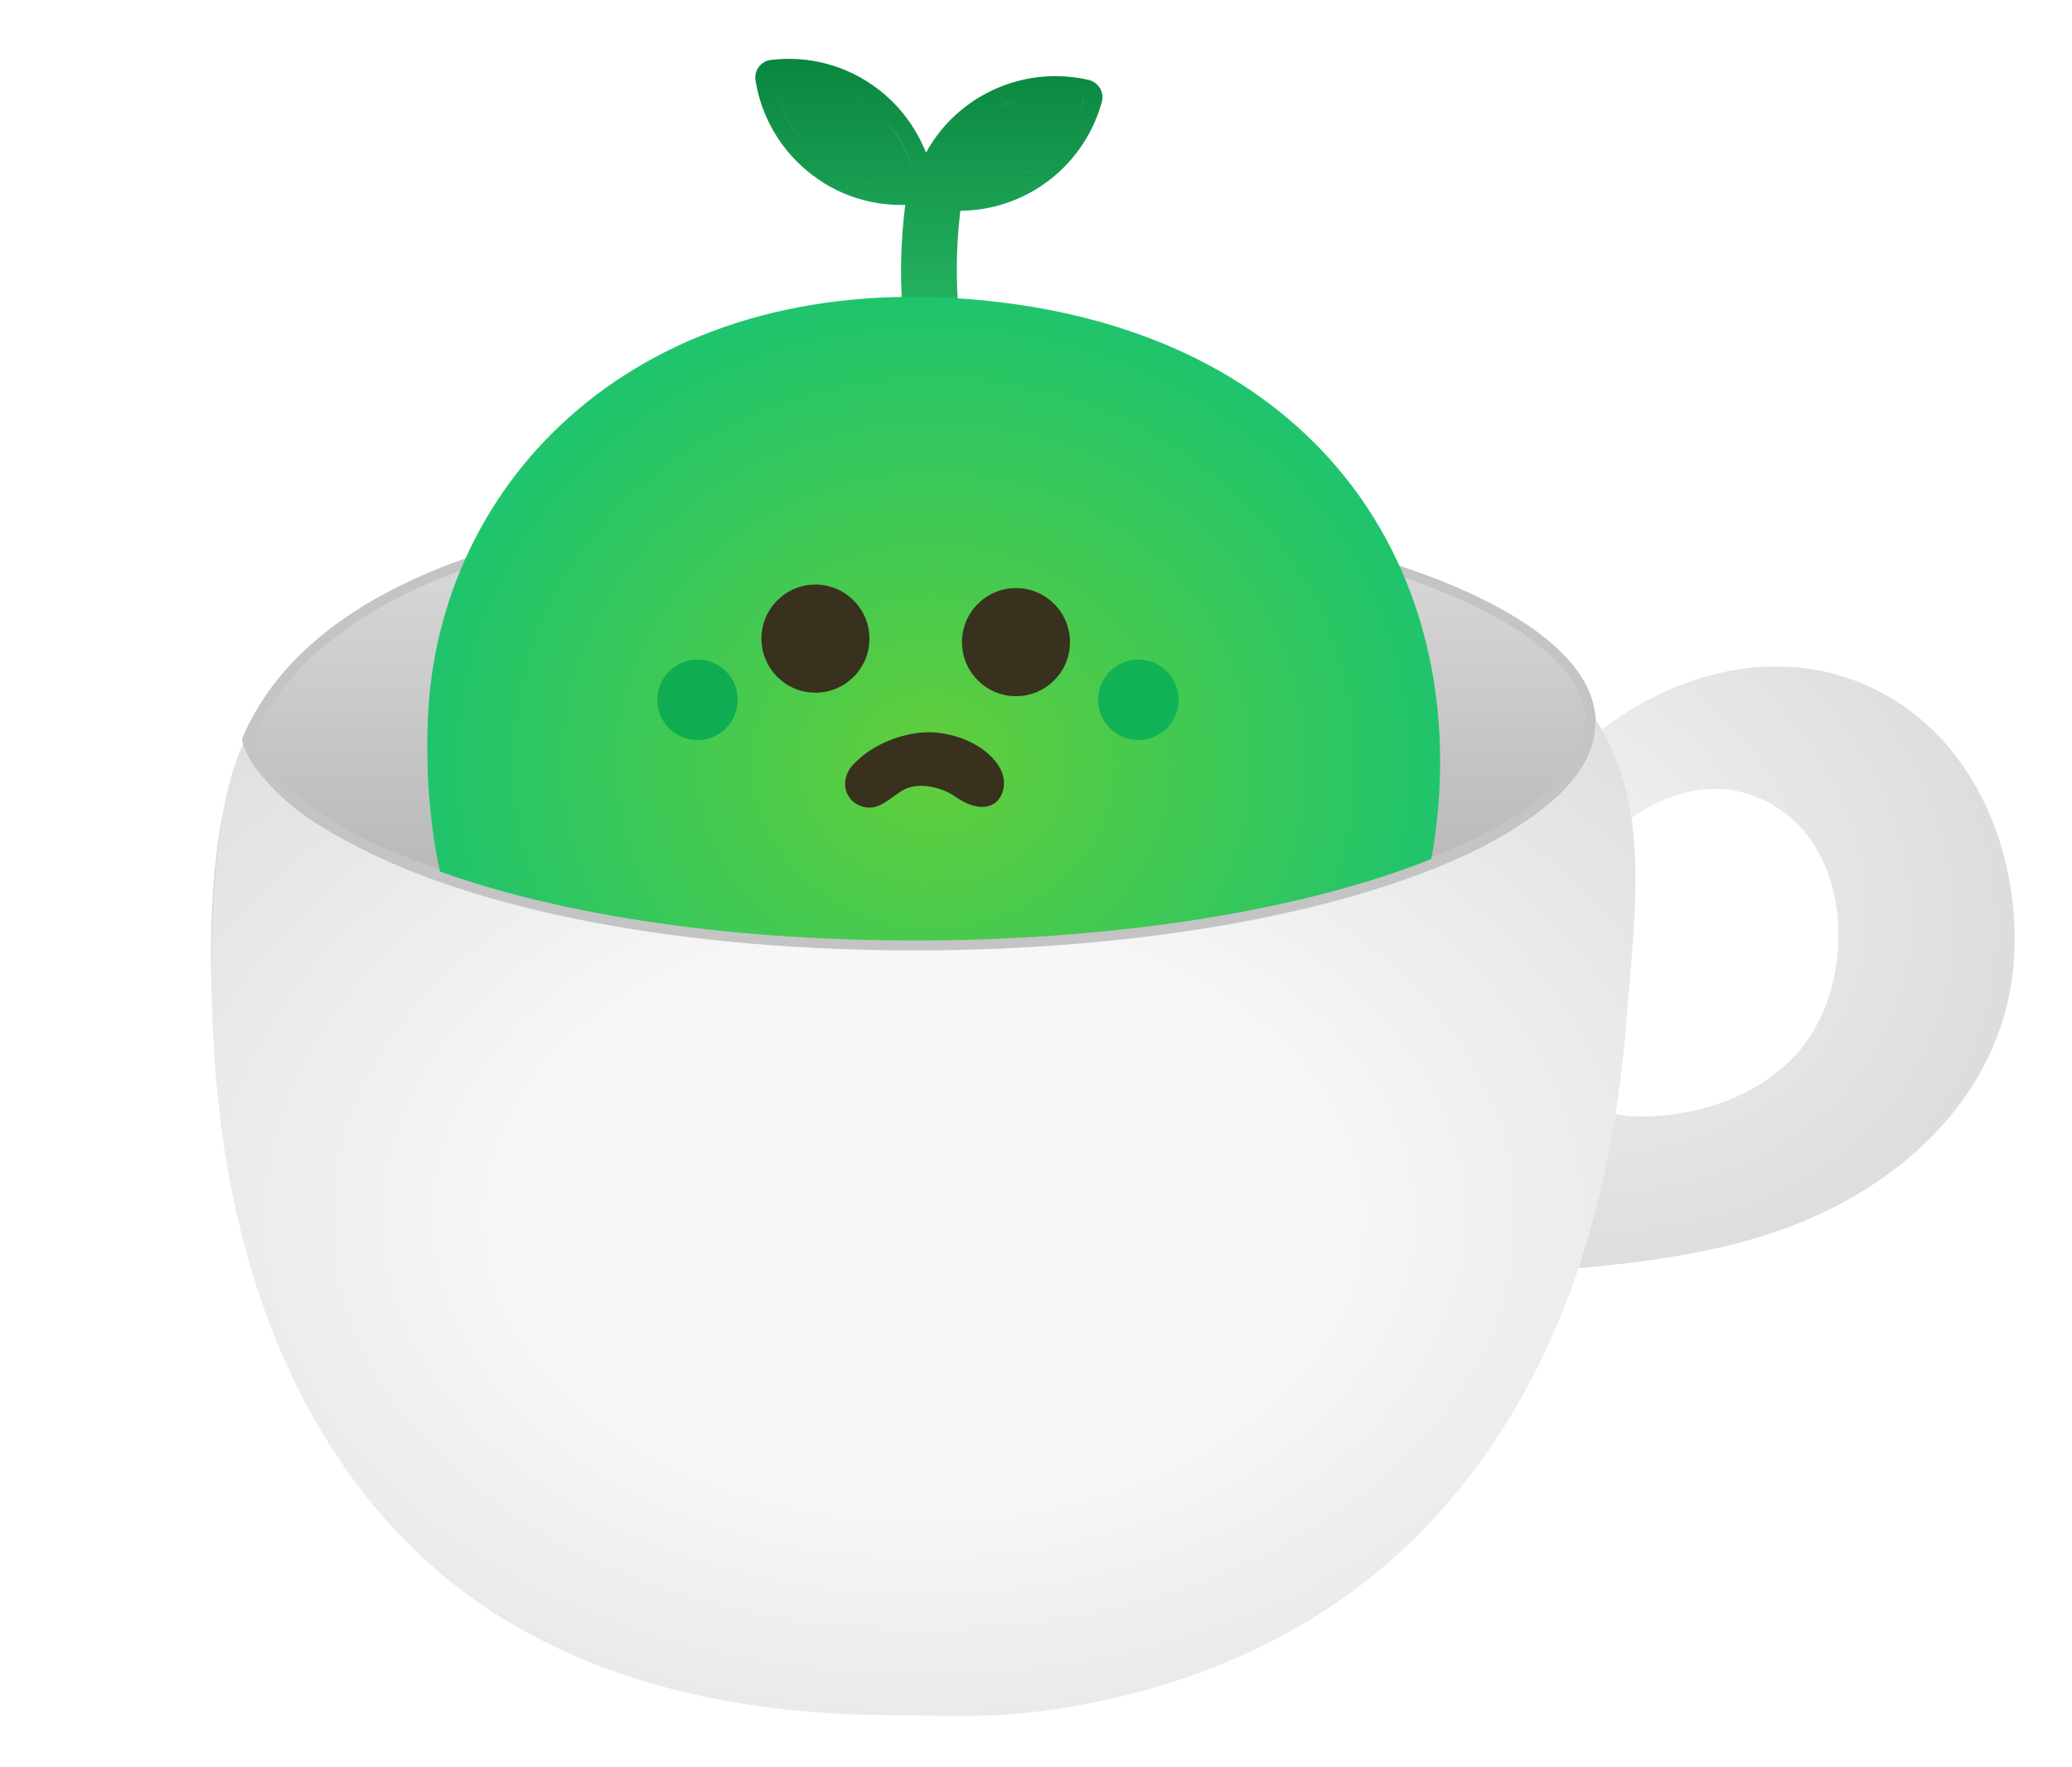 <svg width="170" height="145" viewBox="0 0 170 145" fill="none" xmlns="http://www.w3.org/2000/svg">
<g filter="url(#filter0_d_2000_18673)">
<path d="M129.824 88.352C129.674 86.605 132.346 87.465 133.668 87.56C135.14 87.67 136.517 87.56 137.989 87.315C141.342 86.769 144.587 85.309 146.999 82.893C152.847 77.039 152.288 63.966 143.455 61.155C140.347 60.173 137.212 60.978 134.527 62.67C132.537 63.925 131.024 65.713 129.184 67.091C128.747 66.163 128.202 58.699 128.979 57.962C135.263 51.876 144.696 48.546 153.079 52.203C161.598 55.915 165.701 65.372 165.265 74.283C164.679 86.087 155.192 94.179 144.532 97.44C138.303 99.351 131.746 99.897 125.258 100.401C126.348 97.236 127.439 94.07 128.529 90.904C128.829 90.044 129.143 89.157 129.729 88.461C129.756 88.434 129.838 88.406 129.824 88.352Z" fill="url(#paint0_radial_2000_18673)"/>
<path d="M19.904 97.588L19.904 97.601C19.89 97.533 19.877 97.465 19.85 97.41C19.863 97.465 19.877 97.533 19.904 97.588Z" fill="#DBDBDB"/>
<path d="M19.114 94.108C18.555 91.379 18.173 88.704 17.9 86.139C18.173 88.813 18.568 91.474 19.114 94.108Z" fill="#DBDBDB"/>
<path d="M20.204 98.762C20.204 98.734 20.19 98.707 20.19 98.693C20.19 98.721 20.204 98.734 20.204 98.762Z" fill="#DBDBDB"/>
<path d="M17.872 85.961C17.845 85.757 17.832 85.538 17.805 85.334C17.832 85.538 17.859 85.757 17.872 85.961Z" fill="#DBDBDB"/>
<path d="M18.187 63.895C18.214 63.459 18.255 63.022 18.296 62.599C18.214 63.022 18.133 63.445 18.064 63.882C17.124 69.586 17.219 75.686 17.519 81.363C17.001 71.278 18.187 63.895 18.187 63.895Z" fill="#DBDBDB"/>
<path opacity="0.5" d="M20.082 56.704C20.054 56.554 20.014 56.417 20 56.267C19.141 58.178 18.555 60.279 18.31 62.599C18.473 61.78 18.65 60.975 18.855 60.184C19.168 58.956 19.577 57.796 20.082 56.704Z" fill="white"/>
<path opacity="0.5" d="M17.9 86.139C17.9 86.07 17.887 86.016 17.887 85.948C17.887 86.016 17.887 86.084 17.9 86.139Z" fill="white"/>
<path opacity="0.5" d="M19.849 97.41C19.795 97.178 19.727 96.947 19.673 96.701C19.741 96.933 19.795 97.165 19.849 97.41Z" fill="white"/>
<path opacity="0.5" d="M20.191 98.693C20.095 98.338 20 97.97 19.904 97.602C20 97.97 20.095 98.325 20.191 98.693Z" fill="white"/>
<path d="M75.424 73.161C64.819 73.161 54.514 72.165 45.64 70.296C36.998 68.481 30.101 65.915 25.657 62.899C22.727 60.907 20.982 58.792 20.477 56.608C20.45 56.513 20.436 56.417 20.423 56.322C23.435 49.704 30.142 44.723 40.338 41.53C50.343 38.391 61.67 37.613 69.426 37.504C71.417 37.436 73.434 37.395 75.424 37.395C84.898 37.395 94.235 38.2 102.441 39.715C103.572 39.919 104.676 40.138 105.726 40.37C113.128 41.966 119.33 44.163 123.651 46.688C128.013 49.253 130.384 52.133 130.507 55.026C130.507 55.108 130.507 55.189 130.507 55.271C130.507 57.605 129.09 59.897 126.309 62.067C123.555 64.21 119.589 66.147 114.532 67.812C104.09 71.264 90.2 73.161 75.424 73.161Z" fill="url(#paint1_linear_2000_18673)"/>
<path d="M75.424 37.804C84.87 37.804 94.18 38.609 102.372 40.11C103.49 40.315 104.594 40.533 105.644 40.765C113.005 42.362 119.166 44.532 123.446 47.043C126.404 48.776 129.948 51.573 130.098 55.039C130.098 55.121 130.098 55.203 130.098 55.271C130.098 57.468 128.735 59.652 126.05 61.739C123.323 63.855 119.411 65.765 114.395 67.416C103.995 70.841 90.145 72.738 75.41 72.738C64.832 72.738 54.568 71.756 45.708 69.886C37.134 68.071 30.278 65.547 25.889 62.545C23.04 60.607 21.363 58.574 20.872 56.499C20.859 56.458 20.845 56.404 20.845 56.363C23.83 49.922 30.428 45.05 40.46 41.912C50.411 38.787 61.711 38.009 69.426 37.9L69.44 37.9L69.453 37.9C71.43 37.845 73.434 37.804 75.424 37.804ZM75.424 36.985C73.393 36.985 71.403 37.026 69.426 37.094C61.575 37.204 50.234 37.995 40.215 41.134C31.3 43.931 23.435 48.585 20 56.267C20.027 56.417 20.055 56.554 20.082 56.704C20.627 59.038 22.494 61.234 25.425 63.24C34.408 69.354 53.41 73.571 75.41 73.571C106.066 73.571 130.916 65.383 130.916 55.285C130.916 55.203 130.916 55.108 130.916 55.026C130.643 48.735 120.733 43.208 105.821 39.987C104.731 39.742 103.626 39.524 102.522 39.333C94.494 37.831 85.252 36.985 75.424 36.985Z" fill="#C4C4C4"/>
<path d="M89.36 2.565C89.347 2.565 89.347 2.565 89.36 2.565C89.333 2.565 89.319 2.551 89.306 2.551C86.239 1.855 83.063 2.36 80.364 3.971C78.496 5.09 76.997 6.659 75.975 8.528C75.157 6.454 73.794 4.639 71.994 3.275C70.713 2.306 69.282 1.61 67.742 1.214C66.283 0.832 64.77 0.736 63.257 0.914C62.862 0.955 62.493 1.173 62.262 1.487C62.017 1.801 61.921 2.21 61.989 2.606C62.493 5.717 64.156 8.474 66.665 10.371C67.932 11.34 69.364 12.036 70.904 12.431C72.008 12.718 73.139 12.841 74.271 12.813C73.848 16.17 73.807 19.568 74.189 22.939C74.339 24.235 74.53 25.518 74.775 26.801C74.884 27.333 75.375 27.906 75.838 28.165C76.329 28.452 77.051 28.561 77.597 28.384C78.142 28.206 78.687 27.851 78.96 27.319C79.041 27.128 79.11 26.937 79.191 26.746C79.3 26.35 79.287 25.941 79.178 25.545C79.069 25.013 78.987 24.467 78.905 23.935C78.523 21.178 78.415 18.395 78.578 15.624C78.619 14.915 78.687 14.205 78.769 13.496C78.782 13.427 78.783 13.359 78.796 13.291C80.95 13.277 83.049 12.691 84.93 11.572C87.615 9.961 89.551 7.409 90.396 4.394C90.396 4.38 90.41 4.353 90.41 4.339C90.601 3.561 90.137 2.77 89.36 2.565ZM88.992 3.984C88.87 4.448 88.706 4.898 88.515 5.335C88.706 4.898 88.856 4.434 88.992 3.984C88.706 3.916 88.406 3.861 88.106 3.82C88.406 3.861 88.692 3.916 88.992 3.984ZM81.114 5.226C81.795 4.817 82.504 4.489 83.24 4.257C82.517 4.503 81.795 4.817 81.114 5.226C80.405 5.649 79.764 6.154 79.192 6.7C79.764 6.154 80.405 5.663 81.114 5.226ZM85.148 3.807C85.026 3.82 84.903 3.848 84.78 3.861C84.903 3.848 85.026 3.834 85.148 3.807ZM72.308 5.499C73.548 6.768 74.421 8.283 74.911 9.907C74.407 8.283 73.535 6.768 72.308 5.499C72.062 5.253 71.803 5.008 71.531 4.789C71.803 5.021 72.062 5.253 72.308 5.499ZM70.508 10.794C70.427 10.766 70.359 10.739 70.277 10.712C70.359 10.739 70.44 10.766 70.508 10.794ZM70.672 4.148C70.631 4.121 70.577 4.093 70.536 4.052C70.577 4.08 70.631 4.107 70.672 4.148ZM70.222 3.848C70.168 3.821 70.113 3.78 70.059 3.752C70.113 3.793 70.168 3.821 70.222 3.848ZM69.309 3.357C69.241 3.329 69.173 3.302 69.105 3.261C69.173 3.288 69.241 3.316 69.309 3.357ZM68.355 2.947C68.287 2.92 68.205 2.893 68.137 2.879C68.205 2.906 68.287 2.92 68.355 2.947ZM67.387 2.647C67.305 2.62 67.21 2.606 67.128 2.579C67.21 2.592 67.292 2.62 67.373 2.633C67.373 2.647 67.373 2.647 67.387 2.647ZM66.392 2.442C66.297 2.429 66.215 2.415 66.119 2.401C66.215 2.415 66.31 2.429 66.392 2.442ZM65.901 2.374C65.806 2.36 65.71 2.36 65.615 2.347C65.71 2.347 65.806 2.36 65.901 2.374ZM65.411 2.319C65.315 2.319 65.22 2.306 65.124 2.306C65.22 2.319 65.315 2.319 65.411 2.319ZM64.906 2.306C64.811 2.306 64.715 2.306 64.62 2.306C64.715 2.306 64.811 2.292 64.906 2.306ZM64.415 2.306C64.32 2.306 64.225 2.319 64.129 2.319C64.225 2.306 64.32 2.306 64.415 2.306ZM63.625 3.343C64.02 4.885 64.77 6.345 65.847 7.601C64.77 6.359 64.02 4.899 63.625 3.343ZM66.106 7.914C66.242 8.064 66.392 8.215 66.542 8.365C66.392 8.215 66.256 8.064 66.106 7.914ZM69.541 10.398C69.473 10.371 69.391 10.33 69.323 10.302C69.404 10.343 69.473 10.371 69.541 10.398ZM68.6 9.907C68.532 9.866 68.478 9.838 68.409 9.798C68.478 9.838 68.532 9.879 68.6 9.907ZM68.109 9.62C68.055 9.593 68.014 9.552 67.96 9.525C68.014 9.552 68.069 9.579 68.109 9.62ZM71.258 11.012C71.354 11.039 71.435 11.053 71.531 11.08C71.449 11.067 71.367 11.039 71.272 11.026C71.272 11.012 71.258 11.012 71.258 11.012ZM73.017 11.312C72.921 11.299 72.826 11.299 72.73 11.285C72.826 11.299 72.921 11.312 73.017 11.312ZM72.022 11.176C71.926 11.162 71.844 11.149 71.749 11.121C71.831 11.149 71.926 11.162 72.022 11.176ZM74.23 11.353C74.312 11.353 74.393 11.339 74.475 11.339C74.393 11.353 74.312 11.353 74.23 11.353ZM73.235 11.339C73.33 11.339 73.426 11.353 73.535 11.353C73.426 11.339 73.33 11.339 73.235 11.339ZM73.725 11.353C73.835 11.353 73.93 11.353 74.039 11.353C73.93 11.353 73.835 11.367 73.725 11.353ZM84.167 10.33C84.48 10.139 84.767 9.948 85.053 9.743C84.78 9.948 84.48 10.152 84.167 10.33Z" fill="url(#paint2_linear_2000_18673)"/>
<path d="M79.731 20.56C106.993 22.839 119.629 41.261 118.02 61.949C116.398 82.95 100.164 98.916 73.392 96.501C45.898 94.045 34.244 77.164 35.103 55.017C35.88 35.421 52.36 18.268 79.731 20.56Z" fill="url(#paint3_radial_2000_18673)"/>
<path d="M66.904 52.833C69.35 52.833 71.334 50.848 71.334 48.398C71.334 45.949 69.35 43.963 66.904 43.963C64.457 43.963 62.474 45.949 62.474 48.398C62.474 50.848 64.457 52.833 66.904 52.833Z" fill="#38311D"/>
<path d="M83.357 53.12C85.803 53.12 87.787 51.134 87.787 48.685C87.787 46.236 85.803 44.25 83.357 44.25C80.91 44.25 78.927 46.236 78.927 48.685C78.927 51.134 80.91 53.12 83.357 53.12Z" fill="#38311D"/>
<path d="M93.399 56.719C95.221 56.719 96.698 55.241 96.698 53.417C96.698 51.593 95.221 50.115 93.399 50.115C91.578 50.115 90.101 51.593 90.101 53.417C90.101 55.241 91.578 56.719 93.399 56.719Z" fill="#10B255"/>
<path d="M57.229 56.719C59.051 56.719 60.528 55.241 60.528 53.417C60.528 51.593 59.051 50.115 57.229 50.115C55.407 50.115 53.931 51.593 53.931 53.417C53.931 55.241 55.407 56.719 57.229 56.719Z" fill="#10AC52"/>
<path opacity="0.5" d="M20.204 98.761C23.053 109.255 28.574 119.913 38.919 127.255C29.337 120.432 23.285 110.02 20.204 98.761Z" fill="white"/>
<path d="M131.938 56.827C131.624 56.213 131.283 55.612 130.915 55.026C130.915 55.108 130.915 55.203 130.915 55.285C130.915 65.383 106.066 73.571 75.41 73.571C53.409 73.571 34.408 69.354 25.425 63.241C22.48 61.235 20.613 59.038 20.081 56.704C19.577 57.796 19.168 58.956 18.841 60.184C18.637 60.975 18.459 61.781 18.296 62.599C18.255 63.022 18.214 63.459 18.187 63.896C18.187 63.896 16.987 71.292 17.519 81.363C17.519 81.404 17.519 81.445 17.519 81.486C17.519 81.554 17.532 81.622 17.532 81.69C17.546 81.936 17.56 82.181 17.573 82.413C17.573 82.509 17.587 82.618 17.587 82.714C17.601 82.918 17.614 83.123 17.628 83.328C17.641 83.437 17.641 83.546 17.655 83.655C17.669 83.915 17.696 84.174 17.723 84.447C17.737 84.638 17.75 84.829 17.778 85.02C17.791 85.129 17.791 85.225 17.805 85.334C17.819 85.538 17.846 85.757 17.873 85.962C17.873 86.03 17.887 86.084 17.887 86.153C18.159 88.718 18.541 91.393 19.1 94.122C19.114 94.19 19.127 94.258 19.141 94.327C19.182 94.531 19.223 94.736 19.277 94.941C19.304 95.05 19.332 95.159 19.345 95.282C19.386 95.459 19.427 95.637 19.468 95.814C19.495 95.964 19.536 96.114 19.577 96.264C19.618 96.414 19.645 96.564 19.686 96.701C19.741 96.933 19.795 97.165 19.863 97.411C19.877 97.479 19.89 97.547 19.918 97.602C20.013 97.97 20.109 98.325 20.204 98.693C20.204 98.721 20.218 98.748 20.218 98.762C23.285 110.02 29.337 120.432 38.933 127.255C39.015 127.309 39.097 127.364 39.178 127.432C39.383 127.582 39.601 127.719 39.806 127.869C39.928 127.951 40.051 128.033 40.173 128.114C40.324 128.224 40.487 128.319 40.651 128.415C40.787 128.497 40.923 128.592 41.073 128.674C41.25 128.783 41.428 128.892 41.591 128.988C41.714 129.056 41.837 129.138 41.959 129.206C42.177 129.329 42.382 129.452 42.6 129.575C42.682 129.629 42.763 129.67 42.845 129.725C43.118 129.875 43.377 130.025 43.65 130.161C43.677 130.175 43.704 130.189 43.745 130.216C50.969 134.064 59.121 135.934 67.286 136.507C67.327 136.507 67.354 136.507 67.395 136.52C67.913 136.561 68.431 136.589 68.949 136.616C69.126 136.63 69.303 136.63 69.48 136.643C69.657 136.657 69.835 136.657 70.012 136.657C70.298 136.671 70.598 136.671 70.884 136.684C71.034 136.684 71.184 136.698 71.334 136.698C71.784 136.712 72.22 136.712 72.67 136.712C75.287 136.725 77.863 136.821 80.453 136.766C81.857 136.739 83.275 136.657 84.706 136.48C93.566 135.429 102.263 132.536 109.665 127.487C120.147 120.323 126.935 109.283 130.397 97.206C132.074 91.365 133.028 85.32 133.478 79.261C134.023 72.042 135.345 63.541 131.938 56.827Z" fill="url(#paint4_radial_2000_18673)"/>
<path d="M70.249 58.489C71.667 57.056 73.971 56.183 75.852 56.087C78.019 55.965 81.031 57.029 82.108 59.144C82.613 60.127 82.394 61.532 81.399 62.023C80.704 62.365 79.859 62.174 79.164 61.833C78.469 61.491 78.155 61.136 77.433 60.85C76.329 60.427 74.993 60.263 73.984 60.891C73.371 61.273 72.58 61.969 71.899 62.174C71.149 62.406 70.263 62.146 69.772 61.532C68.995 60.577 69.322 59.267 70.249 58.489Z" fill="#38311D"/>
<path d="M20.271 56.653C20.817 58.986 23.369 61.185 26.3 63.191C35.283 69.304 53.067 73.57 75.067 73.571C105.724 73.571 130.463 65.114 130.463 55.016" stroke="#C4C4C4" stroke-width="0.814" stroke-miterlimit="10" stroke-linecap="round"/>
</g>
<defs>
<filter id="filter0_d_2000_18673" x="-4" y="0.768" width="173.336" height="144.076" filterUnits="userSpaceOnUse" color-interpolation-filters="sRGB">
<feFlood flood-opacity="0" result="BackgroundImageFix"/>
<feColorMatrix in="SourceAlpha" type="matrix" values="0 0 0 0 0 0 0 0 0 0 0 0 0 0 0 0 0 0 127 0" result="hardAlpha"/>
<feOffset dy="4"/>
<feGaussianBlur stdDeviation="2"/>
<feComposite in2="hardAlpha" operator="out"/>
<feColorMatrix type="matrix" values="0 0 0 0 0 0 0 0 0 0 0 0 0 0 0 0 0 0 0.25 0"/>
<feBlend mode="normal" in2="BackgroundImageFix" result="effect1_dropShadow_2000_18673"/>
<feBlend mode="normal" in="SourceGraphic" in2="effect1_dropShadow_2000_18673" result="shape"/>
</filter>
<radialGradient id="paint0_radial_2000_18673" cx="0" cy="0" r="1" gradientUnits="userSpaceOnUse" gradientTransform="translate(125.577 66.962) rotate(24.169) scale(43.516 35.107)">
<stop stop-color="#F4F4F4"/>
<stop offset="1" stop-color="#DBDBDB"/>
</radialGradient>
<linearGradient id="paint1_linear_2000_18673" x1="75.465" y1="37.395" x2="75.465" y2="73.161" gradientUnits="userSpaceOnUse">
<stop stop-color="#DDDDDD"/>
<stop offset="1" stop-color="#B2B2B2"/>
</linearGradient>
<linearGradient id="paint2_linear_2000_18673" x1="76.21" y1="0.828" x2="76.21" y2="28.47" gradientUnits="userSpaceOnUse">
<stop stop-color="#0A863F"/>
<stop offset="1" stop-color="#2FC16D"/>
</linearGradient>
<radialGradient id="paint3_radial_2000_18673" cx="0" cy="0" r="1" gradientUnits="userSpaceOnUse" gradientTransform="translate(76.608 58.548) rotate(90) scale(38.194 41.549)">
<stop stop-color="#62CE3B"/>
<stop offset="1" stop-color="#20C46C"/>
</radialGradient>
<radialGradient id="paint4_radial_2000_18673" cx="0" cy="0" r="1" gradientUnits="userSpaceOnUse" gradientTransform="translate(75.787 95.904) rotate(90) scale(62.244 88.93)">
<stop offset="0.375" stop-color="#F7F7F7"/>
<stop offset="1" stop-color="#DBDBDB"/>
</radialGradient>
</defs>
</svg>
